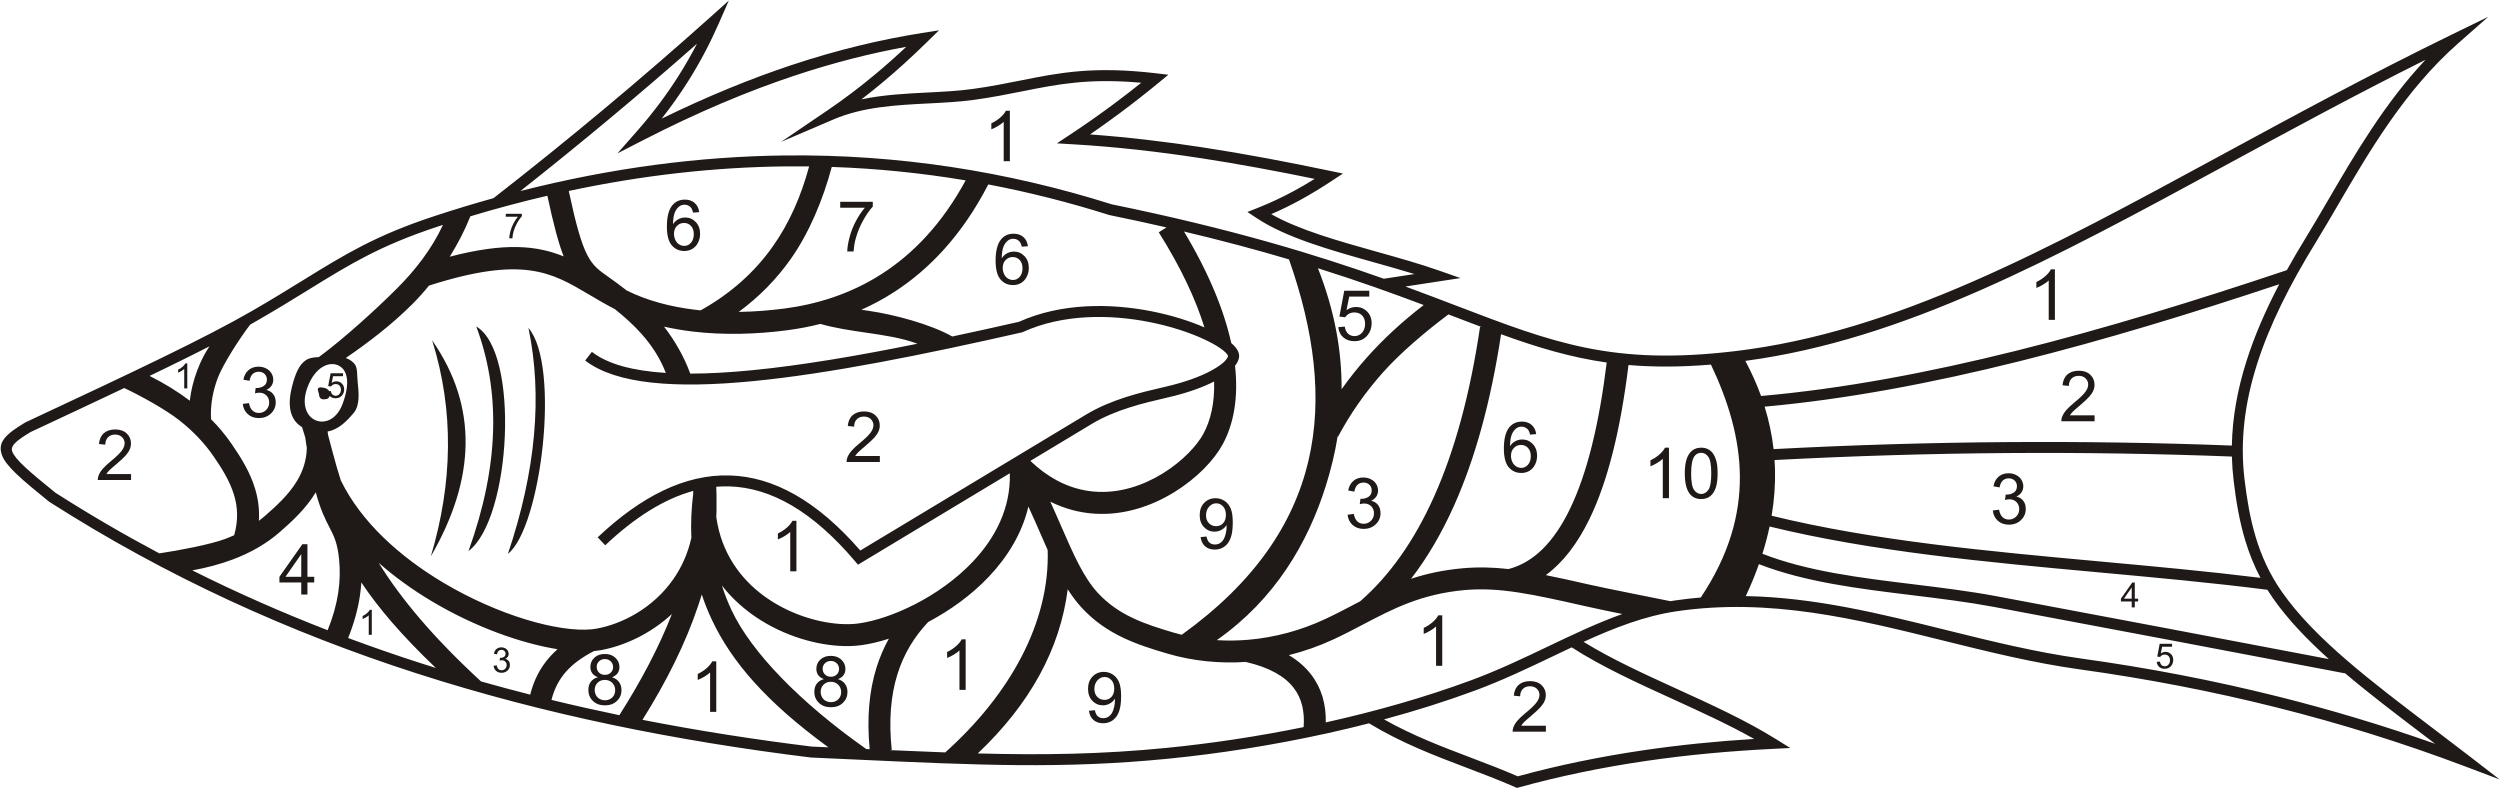 <?xml version="1.0" encoding="UTF-8" standalone="no"?>
<!DOCTYPE svg PUBLIC "-//W3C//DTD SVG 1.1//EN" "http://www.w3.org/Graphics/SVG/1.1/DTD/svg11.dtd">
<svg width="100%" height="100%" viewBox="0 0 3234 1020" version="1.1" xmlns="http://www.w3.org/2000/svg" xmlns:xlink="http://www.w3.org/1999/xlink" xml:space="preserve" xmlns:serif="http://www.serif.com/" style="fill-rule:evenodd;clip-rule:evenodd;stroke-linejoin:round;stroke-miterlimit:2;">
    <g transform="matrix(1,0,0,1,-137,-193)">
        <path d="M775.325,449.378C822.923,412.35 870.888,373.657 917.685,334.608C964.977,295.145 1011.41,255.036 1055.38,215.628L1079.81,193.726L1066.61,223.747C1055.74,248.458 1042.88,273.203 1027.24,297.971C1017.07,314.096 1005.71,330.271 992.937,346.485C1052.62,317.356 1107.97,294.845 1159.94,277.518C1220.71,257.258 1276.82,244.083 1329.78,235.669L1351.69,232.19L1335.84,247.739C1317.29,265.936 1298.12,283.431 1278.2,300.047C1269.38,307.4 1260.43,314.574 1251.35,321.536C1279.6,315.581 1308.65,314.103 1337.01,312.664C1356.98,311.654 1376.6,310.66 1394.98,308.131C1418.24,304.931 1438.19,300.935 1457.23,297.127C1507.26,287.113 1551.17,278.327 1631.86,287.732L1648.42,289.664L1635.57,300.241C1619.41,313.537 1602.64,326.715 1585.1,339.73C1572.8,348.864 1560.13,357.927 1547.06,366.895C1596.24,370.45 1644.85,376.29 1693.17,383.694C1748.25,392.135 1802.89,402.598 1857.53,414.014L1874.21,417.502L1859.96,426.882C1846.76,435.568 1833.03,444.089 1818.06,452.219C1806.71,458.386 1794.61,464.36 1781.46,470.034C1817.7,490.515 1867.54,504.488 1917.37,518.466C1945.56,526.374 1973.77,534.286 1999.48,543.317L2026.27,552.723L1998.21,557.018L1955.01,563.63C1979.35,572.558 2001.75,581.131 2022.81,589.185C2146.45,636.479 2223.5,665.955 2380.84,647.32C2588.55,622.723 2783.02,517.15 3010.96,393.41C3103.56,343.14 3201.67,289.88 3308.72,237.68L3355.79,214.729L3316.5,249.374C3247.89,309.889 3201.58,389.274 3161.16,458.544C3151.38,475.317 3141.93,491.509 3132.4,507.019C3098.61,562.008 3072.62,613.849 3056.6,664.359C3040.69,714.527 3034.61,763.424 3040.49,812.869C3043.56,838.633 3047.73,863.852 3055.17,888.381C3062.54,912.653 3073.14,936.236 3089.11,958.976C3131.29,1019.06 3203.69,1074.01 3283.93,1134.9C3299.97,1147.07 3316.33,1159.49 3332.78,1172.19L3370.35,1201.22L3325.96,1184.44C3245.75,1154.12 3164.02,1128.69 3080.9,1107.87C2997.84,1087.06 2913.41,1070.86 2827.78,1058.97C2767.43,1050.6 2708.88,1036.07 2650.55,1021.59C2538.17,993.704 2426.57,966.011 2305.77,983.76C2264.49,989.825 2225.29,1005.15 2185.5,1023.3C2221.55,1045.55 2263.88,1064.85 2306.49,1084.29C2350.59,1104.41 2395.01,1124.67 2433.61,1148.64L2452.92,1160.63L2430.24,1161.75C2375.01,1164.48 2319.97,1169.47 2265.21,1177.51C2210.49,1185.55 2155.97,1196.65 2101.69,1211.58L2099.29,1212.24L2096.99,1211.24C2075.99,1202.02 2054.87,1194 2033.75,1185.98C1992.05,1170.14 1950.35,1154.3 1908,1128.69C1890.47,1133.19 1872.84,1137.4 1855.22,1141.31C1784.3,1157.04 1713.18,1168.06 1647.27,1174.56C1512.13,1187.89 1400.89,1182.78 1243.53,1175.54C1223.75,1174.64 1203.06,1173.69 1186.21,1172.94L1185.65,1172.88C1011.62,1151.46 841.339,1117.33 676.629,1064.29C511.809,1011.23 352.549,939.224 200.709,842.104L200.41,841.915L200.073,841.638C164.081,812.516 144.779,795.889 139.61,781.982C133.326,765.078 144.268,754.842 169.325,739.68L169.542,739.55L170.014,739.33C241.819,705.764 299.574,678.648 347.774,655.149C395.304,631.979 432.455,612.825 463.064,595.182C488.424,580.569 509.829,567.353 529.338,555.312C583.226,522.05 622.802,497.62 699.118,472.498C724.668,464.083 750.062,456.385 775.316,449.362L775.325,449.378ZM1927.34,1123.61C1964.53,1144.54 2001.64,1158.64 2038.75,1172.73C2059.21,1180.5 2079.68,1188.27 2100.33,1197.26C2154.32,1182.51 2208.62,1171.51 2263.15,1163.51C2310.69,1156.53 2358.36,1151.82 2406.13,1148.89C2373.15,1130.29 2336.77,1113.7 2300.61,1097.21C2254.47,1076.16 2208.67,1055.27 2170.17,1030.41C2162.04,1034.23 2153.87,1038.13 2145.63,1042.06C2113.41,1057.45 2080.27,1073.27 2044.79,1086.39C2006.95,1100.38 1967.47,1112.78 1927.35,1123.61L1927.34,1123.61ZM1823.37,1133.59C1824.88,1114.08 1821.25,1096.6 1810.37,1082.61C1798.97,1067.96 1779.25,1056.41 1748.76,1049.35L1748.78,1049.25C1715.11,1051.52 1680.61,1048.32 1647.05,1038.47C1627.32,1032.67 1607.99,1026.62 1589.57,1017.81C1570.52,1008.69 1552.6,996.743 1536.53,979.405C1529.77,972.099 1523.76,964.038 1518.21,955.272C1508.24,1032.81 1469.44,1103.6 1401.85,1167.65C1485.68,1169.86 1561.21,1168.84 1645.85,1160.49C1702.19,1154.93 1762.51,1146 1823.36,1133.59L1823.37,1133.59ZM1359.75,1166.32C1443.3,1091.55 1495.22,998.204 1492.27,904.574C1489.54,898.446 1486.79,892.126 1483.96,885.634C1478.78,873.732 1473.32,861.206 1467.32,848.27C1459.12,883.149 1440.25,913.588 1416.14,939.058C1393.26,963.227 1365.48,982.916 1337.67,997.632C1319.74,1016.67 1306.14,1038.79 1297.92,1065.17C1289.36,1092.63 1286.53,1124.82 1290.56,1163.04L1287.63,1163.34C1312.68,1164.46 1336.61,1165.49 1359.75,1166.32ZM1262.01,1162.18C1258.13,1121.47 1261.44,1086.75 1270.79,1056.73C1274.97,1043.32 1280.35,1030.86 1286.81,1019.23C1274.29,1023.24 1262.46,1026.03 1251.89,1027.52C1242.62,1028.83 1232.4,1029.15 1221.63,1028.44C1186.63,1026.13 1144.14,1012.9 1108.55,986.8C1094.68,976.64 1081.86,964.546 1070.87,950.396C1074.22,961.061 1078.38,971.777 1083.46,982.572C1109,1036.74 1172.31,1101.99 1257.64,1161.98L1262.01,1162.18L1262.01,1162.18ZM1208.6,1159.73C1128.72,1101.46 1083.79,1049.72 1057.82,994.633C1052.67,983.697 1048.37,972.843 1044.83,962.053C1043.39,966.792 1041.87,971.528 1040.27,976.272C1023.76,1025.43 999.176,1074.71 968.097,1124.17C1040.3,1138.31 1113.32,1149.69 1187.02,1158.77L1208.6,1159.73L1208.6,1159.73C1208.6,1159.73 1208.61,1159.73 1208.61,1159.73L1208.6,1159.73ZM3170.14,1063.55L3170.06,1063.97C3095.39,1049.74 3019.39,1035.27 2943.36,1020.86C2867.33,1006.46 2791.24,992.11 2716.37,978.111C2682.04,971.689 2646.26,967.309 2610.48,962.935C2541.27,954.462 2472.04,945.99 2412.34,922.793C2407.55,936.325 2401.9,950.093 2395.35,964.1C2484.27,965.758 2568.88,986.745 2653.93,1007.85C2711.87,1022.23 2770.02,1036.66 2829.68,1044.94C2915.79,1056.89 3000.7,1073.19 3084.28,1094.13C3152.78,1111.29 3220.43,1131.59 3287.14,1155.19L3275.29,1146.2C3237.84,1117.77 3202.08,1090.63 3170.14,1063.55L3170.14,1063.54C3170.14,1063.54 3170.14,1063.54 3170.13,1063.54L3170.14,1063.55ZM2136.76,1139.46L2093.74,1139.46C2093.68,1137.54 2093.99,1135.68 2094.67,1133.91C2095.76,1130.98 2097.52,1128.09 2099.93,1125.25C2102.34,1122.41 2105.83,1119.13 2110.38,1115.4C2117.46,1109.6 2122.24,1105 2124.72,1101.61C2127.21,1098.22 2128.45,1095.02 2128.45,1092C2128.45,1088.83 2127.32,1086.16 2125.06,1083.99C2122.79,1081.81 2119.84,1080.72 2116.2,1080.72C2112.35,1080.72 2109.27,1081.88 2106.97,1084.19C2104.66,1086.5 2103.49,1089.69 2103.46,1093.78L2095.24,1092.93C2095.81,1086.81 2097.92,1082.14 2101.59,1078.93C2105.26,1075.71 2110.19,1074.11 2116.38,1074.11C2122.62,1074.11 2127.57,1075.84 2131.2,1079.3C2134.85,1082.77 2136.67,1087.06 2136.67,1092.18C2136.67,1094.78 2136.13,1097.34 2135.07,1099.86C2134,1102.37 2132.23,1105.02 2129.76,1107.81C2127.29,1110.59 2123.18,1114.4 2117.44,1119.26C2112.65,1123.28 2109.57,1126.02 2108.21,1127.45C2106.85,1128.89 2105.72,1130.33 2104.84,1131.78L2136.76,1131.78L2136.76,1139.46ZM1545.67,1112.44L1553.35,1111.73C1554,1115.34 1555.25,1117.96 1557.08,1119.59C1558.91,1121.21 1561.27,1122.03 1564.14,1122.03C1566.6,1122.03 1568.75,1121.46 1570.6,1120.34C1572.45,1119.21 1573.97,1117.71 1575.15,1115.83C1576.33,1113.95 1577.32,1111.42 1578.12,1108.22C1578.92,1105.02 1579.32,1101.77 1579.32,1098.45C1579.32,1098.1 1579.31,1097.57 1579.28,1096.85C1577.68,1099.4 1575.5,1101.46 1572.73,1103.05C1569.96,1104.63 1566.97,1105.42 1563.74,1105.42C1558.35,1105.42 1553.8,1103.47 1550.07,1099.56C1546.34,1095.66 1544.47,1090.51 1544.47,1084.11C1544.47,1077.51 1546.42,1072.2 1550.31,1068.17C1554.2,1064.15 1559.08,1062.14 1564.94,1062.14C1569.17,1062.14 1573.04,1063.28 1576.55,1065.56C1580.06,1067.84 1582.72,1071.08 1584.54,1075.3C1586.36,1079.52 1587.27,1085.62 1587.27,1093.61C1587.27,1101.93 1586.37,1108.55 1584.56,1113.48C1582.76,1118.41 1580.07,1122.16 1576.5,1124.73C1572.94,1127.31 1568.76,1128.6 1563.96,1128.6C1558.87,1128.6 1554.71,1127.18 1551.49,1124.36C1548.26,1121.53 1546.32,1117.56 1545.67,1112.44ZM2235.63,987.279C2218.29,983.757 2203.06,980.615 2186.77,976.938C2120.58,962.002 2077.19,952.206 2031.57,956.328C1975.57,961.387 1939.04,980.528 1901.1,1000.41C1888.08,1007.23 1874.9,1014.14 1861.47,1020.35C1843.38,1028.71 1824.18,1035.51 1804.27,1040.48C1816.12,1047.57 1825.52,1055.86 1832.78,1065.19C1846.76,1083.16 1852.46,1104.35 1852.04,1127.49L1852.15,1127.47C1916.13,1113.27 1980.07,1095.18 2039.91,1073.05C2074.97,1060.09 2107.73,1044.44 2139.57,1029.24C2171.99,1013.76 2203.48,998.724 2235.63,987.28L2235.63,987.279ZM938.182,1118.15C965.491,1075.32 989.595,1030.1 1006.16,987.302C977.751,1013.64 943.304,1028.88 913.546,1034.18C911.271,1034.58 908.596,1034.94 905.535,1035.24L905.358,1035.25C890.844,1042.7 878.7,1051.19 869.377,1061.68C860.549,1071.62 854.108,1083.56 850.395,1098.42C879.511,1105.49 908.775,1112.06 938.182,1118.15L938.182,1118.15ZM1063.56,1113.83L1055.57,1113.83L1055.57,1062.91C1053.65,1064.75 1051.13,1066.58 1048,1068.42C1044.88,1070.25 1042.08,1071.63 1039.59,1072.55L1039.59,1064.82C1044.06,1062.72 1047.96,1060.17 1051.31,1057.18C1054.65,1054.2 1057.02,1051.3 1058.41,1048.48L1063.56,1048.48L1063.56,1113.83ZM1202.79,1071.49C1199.48,1070.28 1197.02,1068.55 1195.42,1066.3C1193.82,1064.05 1193.03,1061.35 1193.03,1058.22C1193.03,1053.48 1194.73,1049.5 1198.13,1046.27C1201.53,1043.05 1206.06,1041.43 1211.71,1041.43C1217.4,1041.43 1221.97,1043.08 1225.43,1046.38C1228.9,1049.68 1230.63,1053.7 1230.63,1058.44C1230.63,1061.46 1229.84,1064.08 1228.25,1066.32C1226.67,1068.55 1224.26,1070.28 1221.04,1071.49C1225.03,1072.79 1228.08,1074.89 1230.16,1077.79C1232.25,1080.69 1233.29,1084.16 1233.29,1088.18C1233.29,1093.75 1231.32,1098.42 1227.39,1102.21C1223.45,1106 1218.27,1107.89 1211.85,1107.89C1205.43,1107.89 1200.25,1105.99 1196.31,1102.19C1192.37,1098.39 1190.4,1093.64 1190.4,1087.96C1190.4,1083.73 1191.48,1080.18 1193.62,1077.33C1195.77,1074.47 1198.83,1072.53 1202.79,1071.49ZM910.476,1069.05C907.161,1067.83 904.705,1066.1 903.107,1063.85C901.508,1061.6 900.709,1058.91 900.709,1055.77C900.709,1051.04 902.411,1047.06 905.815,1043.83C909.218,1040.61 913.747,1038.99 919.4,1038.99C925.082,1038.99 929.655,1040.64 933.118,1043.94C936.581,1047.24 938.312,1051.26 938.312,1056C938.312,1059.01 937.52,1061.64 935.937,1063.88C934.353,1066.11 931.949,1067.83 928.723,1069.05C932.718,1070.35 935.759,1072.45 937.846,1075.35C939.932,1078.25 940.976,1081.71 940.976,1085.74C940.976,1091.3 939.008,1095.98 935.071,1099.77C931.135,1103.56 925.955,1105.45 919.533,1105.45C913.11,1105.45 907.931,1103.55 903.994,1099.75C900.058,1095.94 898.09,1091.2 898.09,1085.52C898.09,1081.29 899.163,1077.74 901.309,1074.88C903.454,1072.03 906.51,1070.08 910.476,1069.05ZM1198.62,1088.01C1198.62,1090.28 1199.16,1092.49 1200.24,1094.62C1201.32,1096.75 1202.92,1098.4 1205.06,1099.57C1207.19,1100.74 1209.48,1101.32 1211.94,1101.32C1215.76,1101.32 1218.91,1100.1 1221.39,1097.64C1223.88,1095.18 1225.12,1092.06 1225.12,1088.27C1225.12,1084.42 1223.84,1081.24 1221.28,1078.73C1218.72,1076.21 1215.52,1074.95 1211.67,1074.95C1207.91,1074.95 1204.8,1076.2 1202.33,1078.68C1199.85,1081.17 1198.62,1084.28 1198.62,1088.01ZM906.303,1085.56C906.303,1087.84 906.843,1090.05 907.923,1092.18C909.004,1094.31 910.609,1095.96 912.74,1097.13C914.871,1098.3 917.165,1098.88 919.622,1098.88C923.44,1098.88 926.592,1097.65 929.078,1095.2C931.564,1092.74 932.807,1089.62 932.807,1085.83C932.807,1081.98 931.527,1078.8 928.967,1076.28C926.407,1073.77 923.203,1072.51 919.355,1072.51C915.596,1072.51 912.481,1073.75 910.01,1076.24C907.539,1078.72 906.303,1081.83 906.303,1085.56ZM1578.39,1083.71C1578.39,1079.13 1577.17,1075.49 1574.73,1072.79C1572.29,1070.1 1569.35,1068.75 1565.91,1068.75C1562.36,1068.75 1559.27,1070.2 1556.64,1073.1C1554,1076 1552.68,1079.76 1552.68,1084.38C1552.68,1088.52 1553.93,1091.89 1556.44,1094.48C1558.94,1097.07 1562.02,1098.36 1565.69,1098.36C1569.39,1098.36 1572.43,1097.07 1574.82,1094.48C1577.2,1091.89 1578.39,1088.3 1578.39,1083.71ZM822.882,1091.58C827.765,1071.98 836.355,1056.11 848.189,1042.8C851.312,1039.28 854.646,1035.96 858.195,1032.81C810.976,1025.28 750.795,1003.79 695.255,970.603C671.22,956.245 647.962,939.668 626.856,921.056C655.498,967.286 696.73,1016.89 759.236,1074.47C780.367,1080.46 801.581,1086.16 822.88,1091.58L822.882,1091.58ZM1386.17,1085.4L1378.17,1085.4L1378.17,1034.48C1376.25,1036.32 1373.73,1038.15 1370.61,1039.99C1367.48,1041.82 1364.68,1043.2 1362.19,1044.12L1362.19,1036.39C1366.66,1034.29 1370.57,1031.74 1373.91,1028.75C1377.26,1025.77 1379.63,1022.86 1381.02,1020.05L1386.17,1020.05L1386.17,1085.4ZM1201.19,1057.95C1201.19,1061.03 1202.18,1063.54 1204.17,1065.5C1206.15,1067.45 1208.73,1068.43 1211.89,1068.43C1214.97,1068.43 1217.49,1067.46 1219.46,1065.52C1221.43,1063.58 1222.41,1061.2 1222.41,1058.39C1222.41,1055.46 1221.4,1053 1219.37,1051C1217.35,1049 1214.82,1048.01 1211.8,1048.01C1208.76,1048.01 1206.23,1048.98 1204.21,1050.93C1202.2,1052.89 1201.19,1055.23 1201.19,1057.95ZM908.878,1055.51C908.878,1058.59 909.869,1061.1 911.852,1063.05C913.835,1065.01 916.41,1065.98 919.577,1065.98C922.655,1065.98 925.178,1065.02 927.147,1063.08C929.115,1061.14 930.099,1058.76 930.099,1055.95C930.099,1053.02 929.085,1050.56 927.058,1048.56C925.03,1046.56 922.507,1045.56 919.488,1045.56C916.44,1045.56 913.909,1046.54 911.897,1048.49C909.884,1050.45 908.878,1052.78 908.878,1055.51ZM775.528,1054.25L779.483,1053.72C779.937,1055.96 780.71,1057.58 781.801,1058.57C782.892,1059.56 784.222,1060.05 785.789,1060.05C787.649,1060.05 789.22,1059.41 790.502,1058.12C791.784,1056.83 792.425,1055.23 792.425,1053.33C792.425,1051.51 791.831,1050.01 790.645,1048.84C789.458,1047.66 787.95,1047.07 786.119,1047.07C785.371,1047.07 784.441,1047.21 783.328,1047.51L783.767,1044.03C784.031,1044.06 784.244,1044.08 784.405,1044.08C786.089,1044.08 787.605,1043.64 788.953,1042.76C790.301,1041.88 790.974,1040.53 790.974,1038.69C790.974,1037.24 790.484,1036.04 789.502,1035.09C788.521,1034.14 787.254,1033.66 785.701,1033.66C784.163,1033.66 782.881,1034.15 781.856,1035.11C780.83,1036.08 780.171,1037.53 779.878,1039.46L775.923,1038.76C776.407,1036.11 777.505,1034.06 779.219,1032.6C780.933,1031.14 783.064,1030.41 785.613,1030.41C787.371,1030.41 788.99,1030.79 790.469,1031.54C791.949,1032.3 793.08,1033.33 793.864,1034.63C794.648,1035.93 795.039,1037.32 795.039,1038.78C795.039,1040.17 794.666,1041.44 793.919,1042.58C793.172,1043.73 792.066,1044.63 790.601,1045.31C792.505,1045.75 793.985,1046.66 795.039,1048.04C796.094,1049.43 796.621,1051.16 796.621,1053.24C796.621,1056.05 795.596,1058.44 793.545,1060.39C791.494,1062.35 788.902,1063.33 785.767,1063.33C782.94,1063.33 780.592,1062.48 778.725,1060.8C776.857,1059.12 775.791,1056.93 775.528,1054.25ZM2946.78,1029.61L2933.92,1029.61L2932.19,1038.27C2934.12,1036.92 2936.15,1036.25 2938.27,1036.25C2941.09,1036.25 2943.46,1037.22 2945.39,1039.17C2947.33,1041.12 2948.29,1043.62 2948.29,1046.69C2948.29,1049.6 2947.44,1052.12 2945.74,1054.24C2943.68,1056.85 2940.86,1058.16 2937.29,1058.16C2934.36,1058.16 2931.97,1057.34 2930.11,1055.69C2928.26,1054.05 2927.2,1051.88 2926.94,1049.17L2931.09,1048.82C2931.4,1050.84 2932.11,1052.36 2933.23,1053.38C2934.35,1054.39 2935.7,1054.9 2937.29,1054.9C2939.19,1054.9 2940.8,1054.19 2942.12,1052.75C2943.44,1051.32 2944.1,1049.41 2944.1,1047.04C2944.1,1044.78 2943.46,1043 2942.2,1041.7C2940.93,1040.39 2939.27,1039.74 2937.22,1039.74C2935.95,1039.74 2934.8,1040.03 2933.77,1040.61C2932.74,1041.19 2931.94,1041.94 2931.35,1042.86L2927.64,1042.38L2930.76,1025.83L2946.78,1025.83L2946.78,1029.61ZM700.781,1057.07C656.366,1014.65 626.128,979.101 604.428,946.428C604.059,952.275 603.429,958.243 602.491,964.36C599.921,981.15 595.103,999.028 587.345,1018.32C618.338,1029.86 649.543,1040.68 680.958,1050.79C687.557,1052.92 694.166,1055 700.781,1057.07ZM2002.69,1054.3L1994.69,1054.3L1994.69,1003.38C1992.77,1005.21 1990.25,1007.05 1987.13,1008.88C1984,1010.72 1981.2,1012.1 1978.71,1013.01L1978.71,1005.29C1983.18,1003.19 1987.09,1000.64 1990.43,997.652C1993.78,994.663 1996.14,991.763 1997.54,988.951L2002.69,988.951L2002.69,1054.3ZM3070.05,955.934C2998.58,946.84 2925.25,940.126 2851.95,933.412C2705.48,919.999 2559,906.578 2426.14,874.104C2423.71,885.671 2420.62,897.417 2416.86,909.34C2474.97,932.048 2543.6,940.454 2612.21,948.847C2648.27,953.259 2684.34,957.675 2719,964.157C2793.87,978.158 2869.96,992.508 2945.99,1006.91C3014.2,1019.83 3082.37,1032.8 3149.6,1045.61C3121.1,1019.98 3096.46,994.16 3077.48,967.129C3074.88,963.418 3072.4,959.682 3070.06,955.934L3070.05,955.934ZM2010.66,599.728C1981.6,621.394 1948.08,649.904 1925.92,674.832C1903.05,700.557 1883.7,728.174 1867.99,757.739L1867.39,757.425C1863.86,779.384 1858.62,800.731 1852.07,821.525C1828.77,895.488 1786.31,968.285 1711.02,1021.09C1724.65,1021.95 1738.26,1021.76 1751.71,1020.62C1786.09,1017.69 1819.49,1008.48 1849.62,994.561C1863.49,988.155 1875.81,981.697 1887.98,975.319C1890.84,973.823 1893.68,972.327 1896.53,970.843C1934.23,937.945 1966.35,893.049 1992.31,834.923C2018.72,775.794 2038.68,703.183 2051.6,615.843L2053.89,616.18C2042.23,611.797 2030.25,607.217 2017.78,602.448L2010.66,599.724L2010.66,599.728ZM1668.6,492.467C1668.6,492.468 1668.6,492.47 1668.6,492.471L1668.61,492.473C1701.21,546.882 1720.61,595.137 1729.73,636.747C1734.02,640.449 1737.02,644.028 1738.52,647.325C1739.86,650.273 1740.28,653.188 1739.72,656.019C1739.08,659.249 1737.38,662.701 1734.63,666.235C1739.24,707.801 1732.75,741.826 1718.72,767.685C1713.27,777.737 1704.99,788.672 1694.52,799.252C1673.39,820.589 1642.63,841.317 1607.27,851.394C1572.86,861.199 1534.18,861.044 1495.68,841.971C1500.82,853.21 1505.52,863.987 1510.02,874.31C1525.6,910.046 1538.69,940.066 1557.3,960.147C1570.59,974.493 1585.63,984.487 1601.74,992.191C1618.49,1000.2 1636.55,1005.85 1655.03,1011.28C1658.57,1012.32 1662.12,1013.28 1665.68,1014.15C1853.48,879.093 1868.65,711.343 1804.45,528.563C1764.1,516.61 1719.21,504.491 1668.61,492.473L1668.6,492.467ZM617.954,1014.15L613.999,1014.15L613.999,988.95C613.046,989.858 611.798,990.767 610.252,991.675C608.707,992.583 607.319,993.264 606.088,993.718L606.088,989.895C608.3,988.855 610.234,987.595 611.889,986.116C613.545,984.636 614.716,983.201 615.405,981.809L617.954,981.809L617.954,1014.15ZM560.852,1008.26C567.868,990.915 572.194,974.987 574.465,960.147C576.825,944.745 576.996,930.504 575.69,917.053C573.58,895.311 569.08,886.604 563.466,875.743C558.064,865.296 551.786,853.152 545.48,829.846L545.405,829.971C532.649,851.08 514.917,867.345 498.847,881.366C481.312,896.658 460.702,908.278 437.618,916.913C421.471,922.951 404.117,927.507 385.755,930.843C443.247,959.601 501.645,985.307 560.852,1008.26ZM932.323,592.847C920.351,586.685 909.216,580.1 898.594,573.819C850.356,545.29 813.627,523.572 691.964,562.434C684.93,571.066 677.645,579.168 670.272,586.528C644.165,612.597 614.424,635.479 584.324,656.083C588.961,657.81 593.085,660.467 595.876,664.06C599.747,669.043 598.707,677.589 599.767,688.242C600.803,698.655 603.154,716.724 594.828,726.777C585.203,738.401 574.598,748.777 560.783,751.189C561.021,752.741 561.229,754.275 561.412,755.797C563.806,764.612 565.81,772.209 567.76,779.617C570.842,791.315 574.162,802.913 577.878,814.484C604.299,868.622 654.765,913.475 709.718,946.304C781.39,989.122 859.708,1011.26 902.618,1007.06C904.403,1006.88 906.383,1006.6 908.528,1006.22C941.734,1000.31 981.862,979.712 1008.03,942.179C1018.47,927.195 1026.7,909.458 1031.36,888.795C1030.45,869.701 1031.4,850.776 1033.68,831.974C1033.72,830.661 1033.75,829.339 1033.81,828.009C995.863,838.436 957.896,862.526 919.909,898.386L910.175,888.07C966.519,834.88 1023.42,806.306 1081,808.033C1137.28,809.72 1193.59,840.337 1249.89,905.15L1541.72,729.44C1574.83,709.502 1612.58,700.73 1641.91,693.916L1645.13,693.168C1669.83,687.417 1688.93,680.337 1702.54,673.144C1717.04,665.483 1724.72,658.389 1725.74,653.294C1725.77,653.141 1725.64,653.412 1725.55,653.206C1723.04,647.699 1711.78,639.884 1694.54,631.854C1676.25,623.331 1651.83,615.142 1624.32,609.68C1573.46,599.579 1512.27,598.822 1460.15,622.532L1459.42,622.862L1458.77,623.01C1330.85,652.064 1210.08,676.375 1111.42,686.012C1011.51,695.774 933.973,690.316 893.983,659.354L902.641,648.171C923.448,664.281 956.252,672.779 998.313,675.413C990.859,656.1 979.996,639.693 967.107,625.166C956.623,613.353 944.785,602.756 932.334,592.85L932.323,592.847ZM1063.56,822.667C1063.89,830.043 1064.01,837.428 1063.9,844.812C1064.01,850.604 1063.9,856.255 1063.6,861.767L1063.67,862.284C1070.15,908.235 1094.78,941.572 1125.27,963.934C1156.2,986.613 1193.05,998.106 1223.38,1000.11C1232.39,1000.71 1240.66,1000.48 1247.86,999.46C1289.12,993.639 1351.88,965.606 1395.48,919.553C1424.46,888.937 1444.64,850.338 1443.31,805.213L1252.05,920.373L1246.89,923.484L1242.99,918.894C1188.16,854.237 1134.05,823.807 1080.57,822.203C1074.91,822.033 1069.24,822.192 1063.57,822.666L1063.56,822.667ZM2898.55,967.434L2902.9,967.434L2902.9,971.06L2898.55,971.06L2898.55,978.772L2894.6,978.772L2894.6,971.06L2880.62,971.06L2880.62,967.434L2895.32,946.56L2898.55,946.56L2898.55,967.434ZM2243.62,665.179C2233.44,748.28 2216.93,815.439 2193.16,864.319C2177.59,896.335 2158.85,920.747 2136.68,936.971C2153.85,940.412 2172.37,944.599 2193.03,949.261C2215.67,954.371 2266.2,964.255 2297.82,970.686C2299.79,970.355 2301.76,970.045 2303.74,969.755C2314.95,968.109 2326.08,966.847 2337.12,965.927C2373.49,911.541 2388.05,859.567 2387.69,809.237C2387.34,759.915 2372.71,711.917 2350.29,664.647C2310.33,667.956 2275.59,667.935 2243.62,665.177L2243.62,665.179ZM2894.6,967.434L2894.6,952.91L2884.51,967.434L2894.6,967.434ZM534.693,939.145L543.483,939.145L543.483,946.47L534.693,946.47L534.693,962.053L526.702,962.053L526.702,946.47L498.466,946.47L498.466,939.145L528.167,896.97L534.693,896.97L534.693,939.145ZM2078.79,625.379C2065.44,713.085 2045.05,786.389 2018.2,846.509C2001.94,882.917 1983.29,914.554 1962.36,941.7C1981.83,935.289 2003.46,930.433 2028.96,928.13C2048.99,926.32 2068.2,926.843 2088.4,929.106C2120.79,920.79 2146.98,894.396 2167.63,851.916C2189.98,805.955 2205.63,741.866 2215.43,661.966C2168.06,655.217 2125.56,642.295 2078.79,625.38L2078.79,625.379ZM3024.18,783.584C2928.11,779.899 2831,778.36 2732.78,779.073C2634.12,779.788 2534.08,782.762 2432.59,788.114C2432.85,792.059 2433.03,796.032 2433.14,800.021C2433.64,819.537 2432.24,839.567 2428.78,860.158C2560.66,892.474 2706.94,905.877 2853.2,919.27C2923,925.661 2992.81,932.052 3061.16,940.51C3052.84,924.801 3046.5,908.788 3041.56,892.502C3033.87,867.165 3029.56,841.127 3026.4,814.524C3025.16,804.19 3024.43,793.88 3024.18,783.584L3024.18,783.584ZM526.702,939.145L526.702,909.8L506.324,939.145L526.702,939.145ZM1167.24,932.068L1159.25,932.068L1159.25,881.147C1157.32,882.982 1154.8,884.817 1151.68,886.652C1148.55,888.487 1145.75,889.863 1143.26,890.78L1143.26,883.056C1147.73,880.954 1151.64,878.409 1154.98,875.42C1158.33,872.43 1160.69,869.53 1162.09,866.718L1167.24,866.718L1167.24,932.068ZM696.01,633.25C710.391,679.121 716.995,725.371 716.488,771.968C715.982,818.565 708.365,865.51 694.307,912.77C752.136,812.804 755.845,719.3 696.01,633.25ZM820.599,617.22C829.793,661.112 832.175,707.412 827.746,756.12C823.317,804.829 812.077,855.945 794.026,909.47C836.86,875.953 862.56,665.91 820.599,617.22ZM343.062,908.828C369.035,905.026 409.47,897.184 427.69,890.369C431.865,888.808 435.936,887.132 439.909,885.347C445.504,865.82 444.442,848.694 439.715,833.11C434.263,815.139 423.842,798.614 412.913,782.78C401.385,766.073 386.767,750.739 369.195,736.874C352.175,723.444 321.154,706 297.71,694.954C262.51,711.686 222.366,730.497 176.46,751.952C158.312,762.945 150.079,769.564 152.876,777.09C156.787,787.613 174.824,802.99 208.613,830.341C252.805,858.597 297.639,884.703 343.063,908.828L343.062,908.828ZM743.021,905.88C770.627,885.226 787.312,820.785 790.014,757.414C792.716,694.043 781.434,631.74 753.103,615.36C784.051,698.09 783.604,793.43 743.021,905.88ZM1690.11,887.774L1697.79,887.063C1698.44,890.674 1699.68,893.293 1701.52,894.921C1703.35,896.549 1705.7,897.363 1708.58,897.363C1711.03,897.363 1713.19,896.801 1715.04,895.676C1716.88,894.551 1718.4,893.049 1719.59,891.17C1720.77,889.29 1721.76,886.753 1722.56,883.556C1723.36,880.36 1723.76,877.104 1723.76,873.789C1723.76,873.434 1723.74,872.901 1723.72,872.191C1722.12,874.736 1719.93,876.801 1717.17,878.384C1714.4,879.967 1711.4,880.759 1708.18,880.759C1702.79,880.759 1698.23,878.806 1694.5,874.899C1690.77,870.992 1688.91,865.842 1688.91,859.449C1688.91,852.849 1690.86,847.537 1694.75,843.512C1698.64,839.486 1703.52,837.474 1709.38,837.474C1713.61,837.474 1717.48,838.613 1720.99,840.892C1724.49,843.171 1727.15,846.419 1728.98,850.637C1730.8,854.855 1731.71,860.959 1731.71,868.95C1731.71,877.267 1730.8,883.889 1729,888.817C1727.19,893.745 1724.51,897.496 1720.94,900.071C1717.37,902.646 1713.19,903.933 1708.4,903.933C1703.31,903.933 1699.15,902.52 1695.92,899.694C1692.7,896.867 1690.76,892.894 1690.11,887.774ZM1880.24,858.844L1888.23,857.778C1889.15,862.307 1890.71,865.57 1892.92,867.567C1895.12,869.565 1897.81,870.564 1900.97,870.564C1904.73,870.564 1907.91,869.262 1910.5,866.657C1913.09,864.053 1914.38,860.827 1914.38,856.979C1914.38,853.309 1913.18,850.283 1910.79,847.9C1908.39,845.518 1905.34,844.327 1901.64,844.327C1900.13,844.327 1898.25,844.623 1896,845.214L1896.89,838.2C1897.42,838.259 1897.85,838.289 1898.18,838.289C1901.58,838.289 1904.64,837.401 1907.37,835.625C1910.09,833.849 1911.45,831.112 1911.45,827.412C1911.45,824.482 1910.46,822.055 1908.48,820.131C1906.49,818.207 1903.93,817.245 1900.8,817.245C1897.69,817.245 1895.1,818.222 1893.03,820.176C1890.95,822.129 1889.62,825.059 1889.03,828.966L1881.04,827.545C1882.02,822.188 1884.24,818.037 1887.7,815.092C1891.16,812.147 1895.47,810.675 1900.62,810.675C1904.17,810.675 1907.44,811.437 1910.43,812.961C1913.42,814.486 1915.71,816.565 1917.29,819.199C1918.87,821.833 1919.66,824.63 1919.66,827.59C1919.66,830.401 1918.91,832.961 1917.4,835.27C1915.89,837.578 1913.66,839.413 1910.7,840.775C1914.54,841.663 1917.53,843.505 1919.66,846.302C1921.8,849.099 1922.86,852.599 1922.86,856.802C1922.86,862.484 1920.79,867.301 1916.64,871.252C1912.5,875.203 1907.26,877.179 1900.93,877.179C1895.22,877.179 1890.47,875.477 1886.7,872.074C1882.93,868.67 1880.77,864.26 1880.24,858.844ZM1722.83,859.05C1722.83,854.462 1721.61,850.822 1719.16,848.129C1716.72,845.435 1713.79,844.089 1710.35,844.089C1706.8,844.089 1703.71,845.539 1701.07,848.439C1698.44,851.34 1697.12,855.099 1697.12,859.716C1697.12,863.859 1698.37,867.226 1700.87,869.816C1703.37,872.405 1706.46,873.7 1710.13,873.7C1713.83,873.7 1716.87,872.405 1719.25,869.816C1721.64,867.226 1722.83,863.637 1722.83,859.05ZM2714.91,853.381L2722.91,852.316C2723.82,856.844 2725.38,860.107 2727.59,862.105C2729.79,864.103 2732.48,865.102 2735.65,865.102C2739.41,865.102 2742.58,863.799 2745.17,861.195C2747.76,858.59 2749.05,855.364 2749.05,851.517C2749.05,847.847 2747.86,844.82 2745.46,842.438C2743.06,840.055 2740.01,838.864 2736.31,838.864C2734.8,838.864 2732.92,839.16 2730.67,839.752L2731.56,832.738C2732.1,832.797 2732.52,832.826 2732.85,832.826C2736.25,832.826 2739.32,831.938 2742.04,830.163C2744.76,828.387 2746.12,825.649 2746.12,821.95C2746.12,819.019 2745.13,816.593 2743.15,814.669C2741.17,812.745 2738.61,811.783 2735.47,811.783C2732.36,811.783 2729.77,812.76 2727.7,814.713C2725.63,816.666 2724.3,819.597 2723.7,823.503L2715.71,822.083C2716.69,816.726 2718.91,812.575 2722.37,809.63C2725.84,806.685 2730.14,805.213 2735.29,805.213C2738.84,805.213 2742.11,805.975 2745.1,807.499C2748.09,809.023 2750.38,811.102 2751.96,813.736C2753.55,816.371 2754.34,819.167 2754.34,822.127C2754.34,824.939 2753.58,827.499 2752.07,829.807C2750.56,832.116 2748.33,833.951 2745.37,835.312C2749.22,836.2 2752.21,838.043 2754.34,840.84C2756.47,843.637 2757.53,847.136 2757.53,851.339C2757.53,857.022 2755.46,861.839 2751.32,865.79C2747.18,869.741 2741.94,871.717 2735.6,871.717C2729.89,871.717 2725.15,870.015 2721.37,866.611C2717.6,863.207 2715.45,858.798 2714.91,853.381ZM460.655,612.884C446.927,630.765 425.353,664.325 418.668,682.072C412.289,699.005 409.025,716.782 409.976,735.253C419.841,745.158 428.613,755.649 436.252,766.716C448.558,784.547 460.346,803.344 466.89,824.906C470.848,837.949 472.841,851.792 471.859,866.718C474.725,864.57 477.508,862.329 480.199,859.982C494.621,847.4 510.469,832.91 521.096,815.322C528.529,803.018 533.57,788.834 533.924,772.096C533.741,771.163 533.567,770.22 533.401,769.285C532.81,765.965 532.297,762.488 531.854,758.852C530.29,753.922 528.829,749.272 527.715,745.453C511.735,736.109 508.642,717.044 514.691,693.313C518.853,676.983 523.651,664.904 532.628,658.959C537.552,655.698 543.196,655.157 549.331,655.005C582.274,630.842 624.386,592.241 650.261,566.409C674.701,542.011 695.668,514.762 710.039,483.897C707.879,484.599 705.715,485.301 703.551,486.012C628.767,510.629 589.831,534.667 536.811,567.395C517.406,579.371 496.118,592.512 470.164,607.47C467.061,609.257 463.899,611.064 460.663,612.884L460.655,612.884ZM2316.45,805.376C2316.45,797.681 2317.24,791.488 2318.83,786.797C2320.41,782.106 2322.76,778.487 2325.88,775.942C2329.01,773.397 2332.93,772.124 2337.67,772.124C2341.16,772.124 2344.23,772.827 2346.86,774.233C2349.49,775.639 2351.67,777.666 2353.39,780.315C2355.1,782.964 2356.45,786.19 2357.43,789.993C2358.4,793.796 2358.89,798.924 2358.89,805.376C2358.89,813.012 2358.11,819.176 2356.54,823.867C2354.97,828.558 2352.62,832.183 2349.5,834.744C2346.38,837.304 2342.44,838.584 2337.67,838.584C2331.4,838.584 2326.47,836.334 2322.89,831.836C2318.6,826.419 2316.45,817.6 2316.45,805.376ZM2295.98,837.474L2287.99,837.474L2287.99,786.553C2286.07,788.388 2283.55,790.223 2280.42,792.058C2277.3,793.893 2274.5,795.269 2272.01,796.186L2272.01,788.462C2276.48,786.36 2280.39,783.815 2283.73,780.826C2287.08,777.836 2289.44,774.936 2290.83,772.124L2295.98,772.124L2295.98,837.474ZM2324.66,805.376C2324.66,816.061 2325.91,823.171 2328.41,826.708C2330.91,830.245 2334,832.013 2337.67,832.013C2341.34,832.013 2344.43,830.237 2346.93,826.686C2349.43,823.134 2350.68,816.031 2350.68,805.376C2350.68,794.662 2349.43,787.544 2346.93,784.022C2344.43,780.5 2341.31,778.739 2337.58,778.739C2333.91,778.739 2330.98,780.293 2328.79,783.4C2326.04,787.366 2324.66,794.692 2324.66,805.376ZM1707.58,686.497C1693.07,693.95 1673.31,701.189 1648.31,707.01L1645.09,707.758C1616.66,714.363 1580.07,722.865 1549,741.566L1469.87,789.217C1481.05,799.861 1492.37,808.065 1503.64,814.179C1536.49,832 1569.84,832.494 1599.41,824.066C1629.66,815.448 1656.06,797.625 1674.25,779.251C1682.88,770.528 1689.51,761.875 1693.67,754.217C1703.19,736.655 1708.39,714.024 1707.58,686.497ZM306.521,813.899L263.502,813.899C263.442,811.975 263.753,810.126 264.434,808.35C265.529,805.42 267.283,802.534 269.695,799.693C272.107,796.851 275.592,793.566 280.15,789.837C287.223,784.036 292.003,779.441 294.489,776.052C296.976,772.663 298.219,769.459 298.219,766.441C298.219,763.274 297.087,760.603 294.822,758.427C292.558,756.252 289.606,755.164 285.966,755.164C282.118,755.164 279.04,756.319 276.731,758.627C274.423,760.936 273.254,764.132 273.224,768.216L265.011,767.373C265.573,761.246 267.689,756.577 271.36,753.366C275.03,750.155 279.957,748.549 286.143,748.549C292.388,748.549 297.331,750.281 300.971,753.744C304.612,757.206 306.432,761.498 306.432,766.618C306.432,769.223 305.899,771.783 304.834,774.299C303.768,776.814 302,779.463 299.528,782.245C297.057,785.027 292.95,788.845 287.209,793.699C282.414,797.724 279.336,800.455 277.974,801.89C276.613,803.326 275.488,804.768 274.6,806.219L306.521,806.219L306.521,813.899ZM2124.24,754.578L2116.29,755.2C2115.58,752.062 2114.57,749.783 2113.27,748.363C2111.11,746.084 2108.45,744.944 2105.28,744.944C2102.73,744.944 2100.5,745.655 2098.57,747.075C2096.06,748.91 2094.08,751.589 2092.63,755.111C2091.18,758.633 2090.42,763.65 2090.36,770.161C2092.29,767.231 2094.64,765.055 2097.42,763.635C2100.2,762.214 2103.12,761.504 2106.17,761.504C2111.49,761.504 2116.03,763.465 2119.77,767.386C2123.52,771.308 2125.39,776.376 2125.39,782.592C2125.39,786.676 2124.51,790.472 2122.75,793.979C2120.99,797.486 2118.57,800.172 2115.49,802.037C2112.41,803.901 2108.92,804.834 2105.01,804.834C2098.35,804.834 2092.92,802.384 2088.72,797.486C2084.52,792.588 2082.41,784.515 2082.41,773.269C2082.41,760.69 2084.74,751.544 2089.39,745.832C2093.44,740.86 2098.9,738.374 2105.77,738.374C2110.89,738.374 2115.08,739.809 2118.35,742.68C2121.62,745.551 2123.58,749.517 2124.24,754.578ZM2091.61,782.636C2091.61,785.388 2092.19,788.023 2093.36,790.538C2094.53,793.054 2096.16,794.97 2098.26,796.287C2100.37,797.605 2102.57,798.263 2104.88,798.263C2108.25,798.263 2111.15,796.902 2113.58,794.179C2116.01,791.456 2117.22,787.756 2117.22,783.08C2117.22,778.581 2116.02,775.037 2113.63,772.447C2111.23,769.858 2108.21,768.563 2104.57,768.563C2100.96,768.563 2097.89,769.858 2095.38,772.447C2092.86,775.037 2091.61,778.433 2091.61,782.636ZM1275.17,790.603L1232.15,790.603C1232.09,788.679 1232.4,786.829 1233.08,785.054C1234.17,782.123 1235.93,779.238 1238.34,776.396C1240.75,773.555 1244.24,770.27 1248.8,766.541C1255.87,760.74 1260.65,756.145 1263.13,752.756C1265.62,749.367 1266.86,746.163 1266.86,743.144C1266.86,739.978 1265.73,737.306 1263.47,735.131C1261.2,732.956 1258.25,731.868 1254.61,731.868C1250.76,731.868 1247.68,733.022 1245.38,735.331C1243.07,737.639 1241.9,740.836 1241.87,744.92L1233.66,744.077C1234.22,737.95 1236.34,733.281 1240.01,730.07C1243.67,726.859 1248.6,725.253 1254.79,725.253C1261.03,725.253 1265.98,726.985 1269.62,730.447C1273.26,733.91 1275.08,738.202 1275.08,743.322C1275.08,745.927 1274.54,748.487 1273.48,751.002C1272.41,753.518 1270.64,756.167 1268.17,758.949C1265.7,761.731 1261.6,765.549 1255.85,770.403C1251.06,774.428 1247.98,777.159 1246.62,778.594C1245.26,780.029 1244.13,781.472 1243.25,782.923L1275.17,782.923L1275.17,790.603ZM3085.41,560.678C2971.68,598.595 2858.62,633.084 2748.51,660.526C2635.1,688.79 2524.68,709.61 2419.7,719.055C2425.24,736.893 2429.16,755.192 2431.31,773.978C2533.03,768.609 2633.45,765.623 2732.63,764.903C2831.27,764.19 2928.41,765.714 3024.13,769.376C3024.8,733.09 3031.38,696.893 3043.05,660.086C3053.36,627.57 3067.66,594.594 3085.41,560.678L3085.43,560.674C3085.42,560.673 3085.42,560.672 3085.42,560.67L3085.41,560.678ZM580.189,715.446C565.178,755.899 518.07,739.072 534.687,694.196C544.991,666.366 564.219,659.731 575.902,666.324C586.21,672.14 590.466,687.75 580.19,715.445L580.189,715.446ZM2846.57,737.922L2803.55,737.922C2803.49,735.998 2803.81,734.148 2804.49,732.372C2805.58,729.442 2807.34,726.557 2809.75,723.715C2812.16,720.874 2815.64,717.589 2820.2,713.86C2827.28,708.059 2832.06,703.464 2834.54,700.075C2837.03,696.686 2838.27,693.482 2838.27,690.463C2838.27,687.297 2837.14,684.625 2834.88,682.45C2832.61,680.275 2829.66,679.187 2826.02,679.187C2822.17,679.187 2819.09,680.341 2816.78,682.65C2814.47,684.958 2813.31,688.155 2813.28,692.239L2805.06,691.396C2805.63,685.269 2807.74,680.6 2811.41,677.389C2815.08,674.178 2820.01,672.572 2826.2,672.572C2832.44,672.572 2837.38,674.304 2841.02,677.766C2844.66,681.229 2846.48,685.521 2846.48,690.641C2846.48,693.245 2845.95,695.806 2844.89,698.321C2843.82,700.837 2842.05,703.486 2839.58,706.268C2837.11,709.05 2833,712.868 2827.26,717.722C2822.47,721.747 2819.39,724.478 2818.03,725.913C2816.67,727.348 2815.54,728.791 2814.65,730.242L2846.57,730.242L2846.57,737.922ZM451.073,715.493L459.065,714.427C459.982,718.956 461.543,722.219 463.748,724.217C465.953,726.214 468.639,727.213 471.806,727.213C475.565,727.213 478.739,725.911 481.329,723.307C483.919,720.702 485.213,717.476 485.213,713.628C485.213,709.958 484.015,706.932 481.617,704.55C479.22,702.167 476.172,700.976 472.472,700.976C470.963,700.976 469.083,701.272 466.834,701.864L467.722,694.849C468.254,694.908 468.684,694.938 469.009,694.938C472.413,694.938 475.476,694.05 478.199,692.274C480.922,690.498 482.283,687.761 482.283,684.061C482.283,681.131 481.292,678.704 479.309,676.78C477.326,674.857 474.766,673.895 471.628,673.895C468.521,673.895 465.931,674.871 463.859,676.825C461.788,678.778 460.456,681.708 459.864,685.615L451.873,684.194C452.849,678.837 455.069,674.686 458.532,671.741C461.995,668.797 466.301,667.324 471.451,667.324C475.003,667.324 478.273,668.086 481.262,669.611C484.252,671.135 486.538,673.214 488.121,675.848C489.705,678.482 490.496,681.279 490.496,684.239C490.496,687.05 489.742,689.611 488.232,691.919C486.723,694.228 484.488,696.063 481.529,697.424C485.376,698.312 488.365,700.154 490.496,702.951C492.627,705.748 493.693,709.248 493.693,713.451C493.693,719.133 491.621,723.95 487.478,727.901C483.334,731.853 478.095,733.828 471.762,733.828C466.049,733.828 461.307,732.126 457.533,728.723C453.759,725.319 451.606,720.909 451.073,715.493ZM330.506,679.289C349.673,688.886 367.023,699.584 382.505,711.334C384.072,697.855 387.393,684.769 392.16,672.119C396.826,659.732 401.788,650.31 407.959,641.028C391.529,649.44 373.62,658.342 353.962,667.925C346.433,671.596 338.621,675.382 330.506,679.289ZM580.687,679.658L567.833,679.658L566.097,688.315C568.031,686.968 570.06,686.294 572.184,686.294C574.996,686.294 577.369,687.268 579.303,689.216C581.236,691.164 582.203,693.669 582.203,696.731C582.203,699.646 581.354,702.165 579.654,704.289C577.589,706.897 574.769,708.2 571.195,708.2C568.265,708.2 565.874,707.38 564.021,705.739C563.807,705.55 563.603,705.353 563.411,705.15C562.791,707.622 561.392,709.405 557.179,709.482C552.378,710.182 549.844,707.855 549.583,702.503L549.583,702.503C547.588,696.734 547.197,694.53 551.722,694.057C556.158,694.358 560.749,695.294 562.845,699.044L564.999,698.862C565.306,700.884 566.02,702.403 567.141,703.421C568.262,704.439 569.613,704.948 571.195,704.948C573.099,704.948 574.711,704.231 576.029,702.795C577.347,701.36 578.006,699.455 578.006,697.082C578.006,694.826 577.373,693.047 576.106,691.743C574.839,690.439 573.18,689.787 571.129,689.787C569.855,689.787 568.705,690.077 567.679,690.655C566.654,691.234 565.848,691.985 565.262,692.907L561.549,692.424L564.669,675.879L580.687,675.879L580.687,679.658ZM2415.08,705.247C2520.2,696.023 2631.08,675.177 2745.15,646.75C2859.62,618.219 2977.17,582.095 3095.27,542.45C3103.08,528.346 3111.44,514.065 3120.35,499.582C3129.55,484.604 3139.06,468.299 3148.91,451.404C3183.2,392.629 3221.68,326.684 3274.6,270.354C3183.49,315.901 3098.53,362.029 3017.74,405.874C2793.01,527.884 2600.63,632.314 2394.76,659.834C2402.69,674.648 2409.49,689.775 2415.09,705.241L2415.08,705.247ZM1841.88,539.986C1863.82,595.649 1872.78,647.603 1872.49,696.513C1882.4,682.495 1893.15,668.978 1904.73,655.945C1926.42,631.552 1951.11,608.776 1978.71,587.591C1939.27,572.738 1894.72,556.617 1841.88,539.986ZM379.274,695.461L375.319,695.461L375.319,670.258C374.367,671.167 373.118,672.075 371.573,672.983C370.027,673.891 368.64,674.572 367.409,675.027L367.409,671.203C369.621,670.163 371.555,668.903 373.21,667.424C374.865,665.944 376.037,664.509 376.725,663.117L379.274,663.117L379.274,695.461ZM1323.8,637.651C1303.71,630.067 1280.23,626.65 1256.76,623.234C1236.95,620.353 1217.15,617.468 1198.23,612.012C1183.6,615.737 1169.17,618.403 1155.14,620.233C1116.39,625.286 1073.88,626.801 1032.71,621.837C1020.31,620.342 1008.03,618.269 995.995,615.528C1009.41,632.77 1022.31,654.983 1029.89,676.314C1054.33,676.284 1081.17,674.736 1110,671.922C1173.19,665.745 1245.84,653.425 1323.8,637.651L1323.8,637.651ZM1908.3,576.69L1882.33,576.69L1878.82,594.182C1882.73,591.459 1886.83,590.098 1891.12,590.098C1896.8,590.098 1901.6,592.066 1905.5,596.002C1909.41,599.939 1911.36,605 1911.36,611.186C1911.36,617.075 1909.65,622.166 1906.21,626.458C1902.04,631.726 1896.34,634.36 1889.12,634.36C1883.2,634.36 1878.37,632.702 1874.63,629.388C1870.88,626.073 1868.74,621.678 1868.21,616.202L1876.6,615.492C1877.22,619.576 1878.66,622.647 1880.93,624.704C1883.19,626.761 1885.92,627.789 1889.12,627.789C1892.97,627.789 1896.22,626.339 1898.89,623.439C1901.55,620.538 1902.88,616.691 1902.88,611.896C1902.88,607.338 1901.6,603.742 1899.04,601.108C1896.48,598.474 1893.13,597.157 1888.99,597.157C1886.41,597.157 1884.09,597.741 1882.02,598.91C1879.94,600.079 1878.32,601.596 1877.13,603.461L1869.63,602.484L1875.93,569.055L1908.3,569.055L1908.3,576.69ZM1251.28,593.697L1260.93,595.116C1293.36,599.834 1340.4,612.228 1368.92,628.297C1397.14,622.29 1425.94,615.92 1455.12,609.295C1510.18,584.515 1574.13,585.243 1627.13,595.767C1653.13,600.928 1676.57,608.473 1695.04,616.51C1683.83,580.35 1664.76,539.276 1635.96,493.49L1645.95,487.187C1622.57,481.832 1598.04,476.499 1572.21,471.225L1572.01,471.185L1571.49,471.022C1520.14,454.819 1468.13,441.627 1415.45,431.587C1381.38,497.695 1338.57,541.867 1293.29,571.017C1279.45,579.925 1265.39,587.413 1251.29,593.693L1251.28,593.697ZM2795.21,606.768L2787.22,606.768L2787.22,555.846C2785.3,557.681 2782.78,559.516 2779.65,561.351C2776.53,563.186 2773.73,564.562 2771.24,565.48L2771.24,557.755C2775.71,555.654 2779.62,553.108 2782.96,550.119C2786.3,547.13 2788.67,544.229 2790.06,541.418L2795.21,541.418L2795.21,606.768ZM1212.98,408.942C1201.84,450.706 1183.82,494.445 1159.24,528.972C1141.48,553.924 1119.58,576.6 1092.61,596.485C1112.76,596.182 1132.65,594.608 1151.61,592.136C1192.09,586.854 1236.17,574.056 1277.95,547.164C1317.63,521.622 1355.35,483.244 1386.17,426.344C1329.24,416.805 1271.53,410.942 1212.98,408.946L1212.98,408.942ZM872.755,440.03C891.634,528.5 900.215,534.523 923.785,551.05L923.765,551.079C927.326,553.575 931.152,556.259 934.409,558.663C938.884,561.96 943.323,565.33 947.71,568.769C974.429,582.104 1004.79,589.908 1036.09,593.683C1038.52,593.977 1040.96,594.241 1043.4,594.487C1083.47,572.003 1113.59,544.245 1136.18,512.51C1158.37,481.344 1173.45,446.171 1183.69,408.27C1173.44,408.145 1163.17,408.133 1152.87,408.248C1061.6,409.26 968.278,419.632 872.758,440.031L872.755,440.03ZM1466.73,511.525L1458.78,512.146C1458.07,509.009 1457.06,506.73 1455.76,505.309C1453.6,503.03 1450.94,501.891 1447.77,501.891C1445.22,501.891 1442.99,502.601 1441.07,504.022C1438.55,505.857 1436.57,508.536 1435.12,512.058C1433.67,515.58 1432.91,520.596 1432.85,527.108C1434.78,524.177 1437.13,522.002 1439.91,520.581C1442.69,519.161 1445.61,518.45 1448.66,518.45C1453.99,518.45 1458.52,520.411 1462.27,524.333C1466.01,528.254 1467.88,533.323 1467.88,539.538C1467.88,543.623 1467,547.418 1465.24,550.926C1463.48,554.433 1461.06,557.119 1457.98,558.983C1454.9,560.848 1451.41,561.78 1447.5,561.78C1440.84,561.78 1435.41,559.331 1431.21,554.433C1427.01,549.534 1424.91,541.462 1424.91,530.215C1424.91,517.637 1427.23,508.491 1431.88,502.779C1435.93,497.807 1441.39,495.321 1448.26,495.321C1453.38,495.321 1457.57,496.756 1460.84,499.627C1464.11,502.498 1466.08,506.464 1466.73,511.525ZM1434.1,539.583C1434.1,542.335 1434.68,544.969 1435.85,547.485C1437.02,550.001 1438.65,551.917 1440.76,553.234C1442.86,554.551 1445.06,555.21 1447.37,555.21C1450.74,555.21 1453.64,553.848 1456.07,551.125C1458.5,548.402 1459.71,544.703 1459.71,540.027C1459.71,535.528 1458.51,531.984 1456.12,529.394C1453.72,526.804 1450.7,525.509 1447.06,525.509C1443.45,525.509 1440.38,526.804 1437.87,529.394C1435.35,531.984 1434.1,535.38 1434.1,539.583ZM1927.13,553.568L1966.71,547.509C1949.37,542.162 1931.47,537.133 1913.56,532.108C1857.01,516.244 1800.44,500.379 1761.96,474.724L1750.68,467.206L1763.3,462.216C1780.92,455.254 1796.7,447.696 1811.3,439.762C1820.51,434.756 1829.23,429.615 1837.63,424.382C1788.85,414.376 1740.09,405.226 1691.08,397.718C1636.4,389.337 1581.34,382.973 1525.47,379.692L1504.18,378.442L1521.95,366.687C1541.16,353.987 1559.34,341.198 1576.66,328.339C1589.31,318.951 1601.51,309.523 1613.32,300.062C1545.35,293.954 1505.22,301.975 1459.98,311.029C1440.71,314.883 1420.52,318.929 1396.91,322.175C1377.81,324.8 1357.97,325.805 1337.78,326.829C1296.38,328.929 1253.43,331.104 1215.09,347.533L1147.45,376.525L1208.32,335.148C1229.41,320.816 1249.64,305.43 1269.14,289.164C1282.83,277.751 1296.22,265.856 1309.33,253.55C1263.76,261.854 1215.77,273.847 1164.43,290.962C1104.43,310.968 1039.78,337.993 968.98,374.33L935.662,391.434L960.429,363.332C981.941,338.926 999.958,314.625 1015.24,290.416C1023.87,276.747 1031.62,263.127 1038.63,249.542C1002.68,281.278 965.111,313.5 926.76,345.499C888.207,377.669 849.07,409.443 810.21,440.091C927.47,410.264 1041.55,395.315 1152.69,394.084C1298.49,392.466 1439.16,414.449 1575.26,457.34C1731.49,489.25 1841.29,523.11 1927.12,553.564L1927.13,553.568ZM745.445,472.814C738.574,490.293 729.383,508.076 718.755,525.073C790.826,506.255 831.805,510.737 866.135,524.679C859.515,507.675 853.018,483.358 845.08,446.206C812.131,453.878 778.922,462.738 745.445,472.814ZM1241.22,518.314L1233,518.314C1233.09,513.194 1234.1,507.008 1236.02,499.757C1237.94,492.506 1240.7,485.514 1244.3,478.78C1247.9,472.047 1251.72,466.372 1255.78,461.755L1223.9,461.755L1223.9,454.074L1266.03,454.074L1266.03,460.29C1261.89,464.7 1257.78,470.56 1253.71,477.87C1249.64,485.181 1246.5,492.698 1244.28,500.423C1242.68,505.869 1241.66,511.833 1241.22,518.314ZM1041.5,467.426L1033.55,468.047C1032.84,464.91 1031.84,462.631 1030.54,461.211C1028.37,458.932 1025.71,457.792 1022.54,457.792C1020,457.792 1017.76,458.502 1015.84,459.923C1013.32,461.758 1011.34,464.437 1009.89,467.959C1008.44,471.481 1007.69,476.497 1007.63,483.009C1009.55,480.079 1011.9,477.903 1014.69,476.482C1017.47,475.062 1020.38,474.352 1023.43,474.352C1028.76,474.352 1033.3,476.312 1037.04,480.234C1040.78,484.155 1042.65,489.224 1042.65,495.439C1042.65,499.524 1041.77,503.319 1040.01,506.827C1038.25,510.334 1035.83,513.02 1032.76,514.884C1029.68,516.749 1026.18,517.681 1022.28,517.681C1015.62,517.681 1010.19,515.232 1005.98,510.334C1001.78,505.436 999.68,497.363 999.68,486.116C999.68,473.538 1002,464.392 1006.65,458.68C1010.71,453.708 1016.17,451.222 1023.03,451.222C1028.15,451.222 1032.35,452.657 1035.62,455.528C1038.89,458.399 1040.85,462.365 1041.5,467.426ZM1008.87,495.484C1008.87,498.236 1009.46,500.87 1010.62,503.386C1011.79,505.902 1013.43,507.818 1015.53,509.135C1017.63,510.452 1019.84,511.111 1022.14,511.111C1025.52,511.111 1028.42,509.749 1030.85,507.026C1033.27,504.304 1034.49,500.604 1034.49,495.928C1034.49,491.429 1033.29,487.885 1030.89,485.295C1028.49,482.705 1025.47,481.41 1021.83,481.41C1018.22,481.41 1015.16,482.705 1012.64,485.295C1010.13,487.885 1008.87,491.281 1008.87,495.484ZM799.827,501.328L795.762,501.328C795.806,498.794 796.304,495.732 797.256,492.143C798.208,488.554 799.574,485.094 801.354,481.761C803.134,478.429 805.027,475.62 807.034,473.335L791.257,473.335L791.257,469.533L812.109,469.533L812.109,472.609C810.059,474.792 808.026,477.692 806.012,481.311C803.998,484.929 802.442,488.649 801.343,492.473C800.552,495.168 800.047,498.12 799.827,501.328ZM1443.37,401.555L1435.38,401.555L1435.38,350.634C1433.46,352.469 1430.94,354.304 1427.81,356.139C1424.69,357.974 1421.89,359.35 1419.4,360.267L1419.4,352.543C1423.87,350.441 1427.78,347.896 1431.12,344.907C1434.47,341.917 1436.83,339.017 1438.23,336.205L1443.37,336.205L1443.37,401.555Z" style="fill:rgb(31,26,23);"/>
    </g>
</svg>

